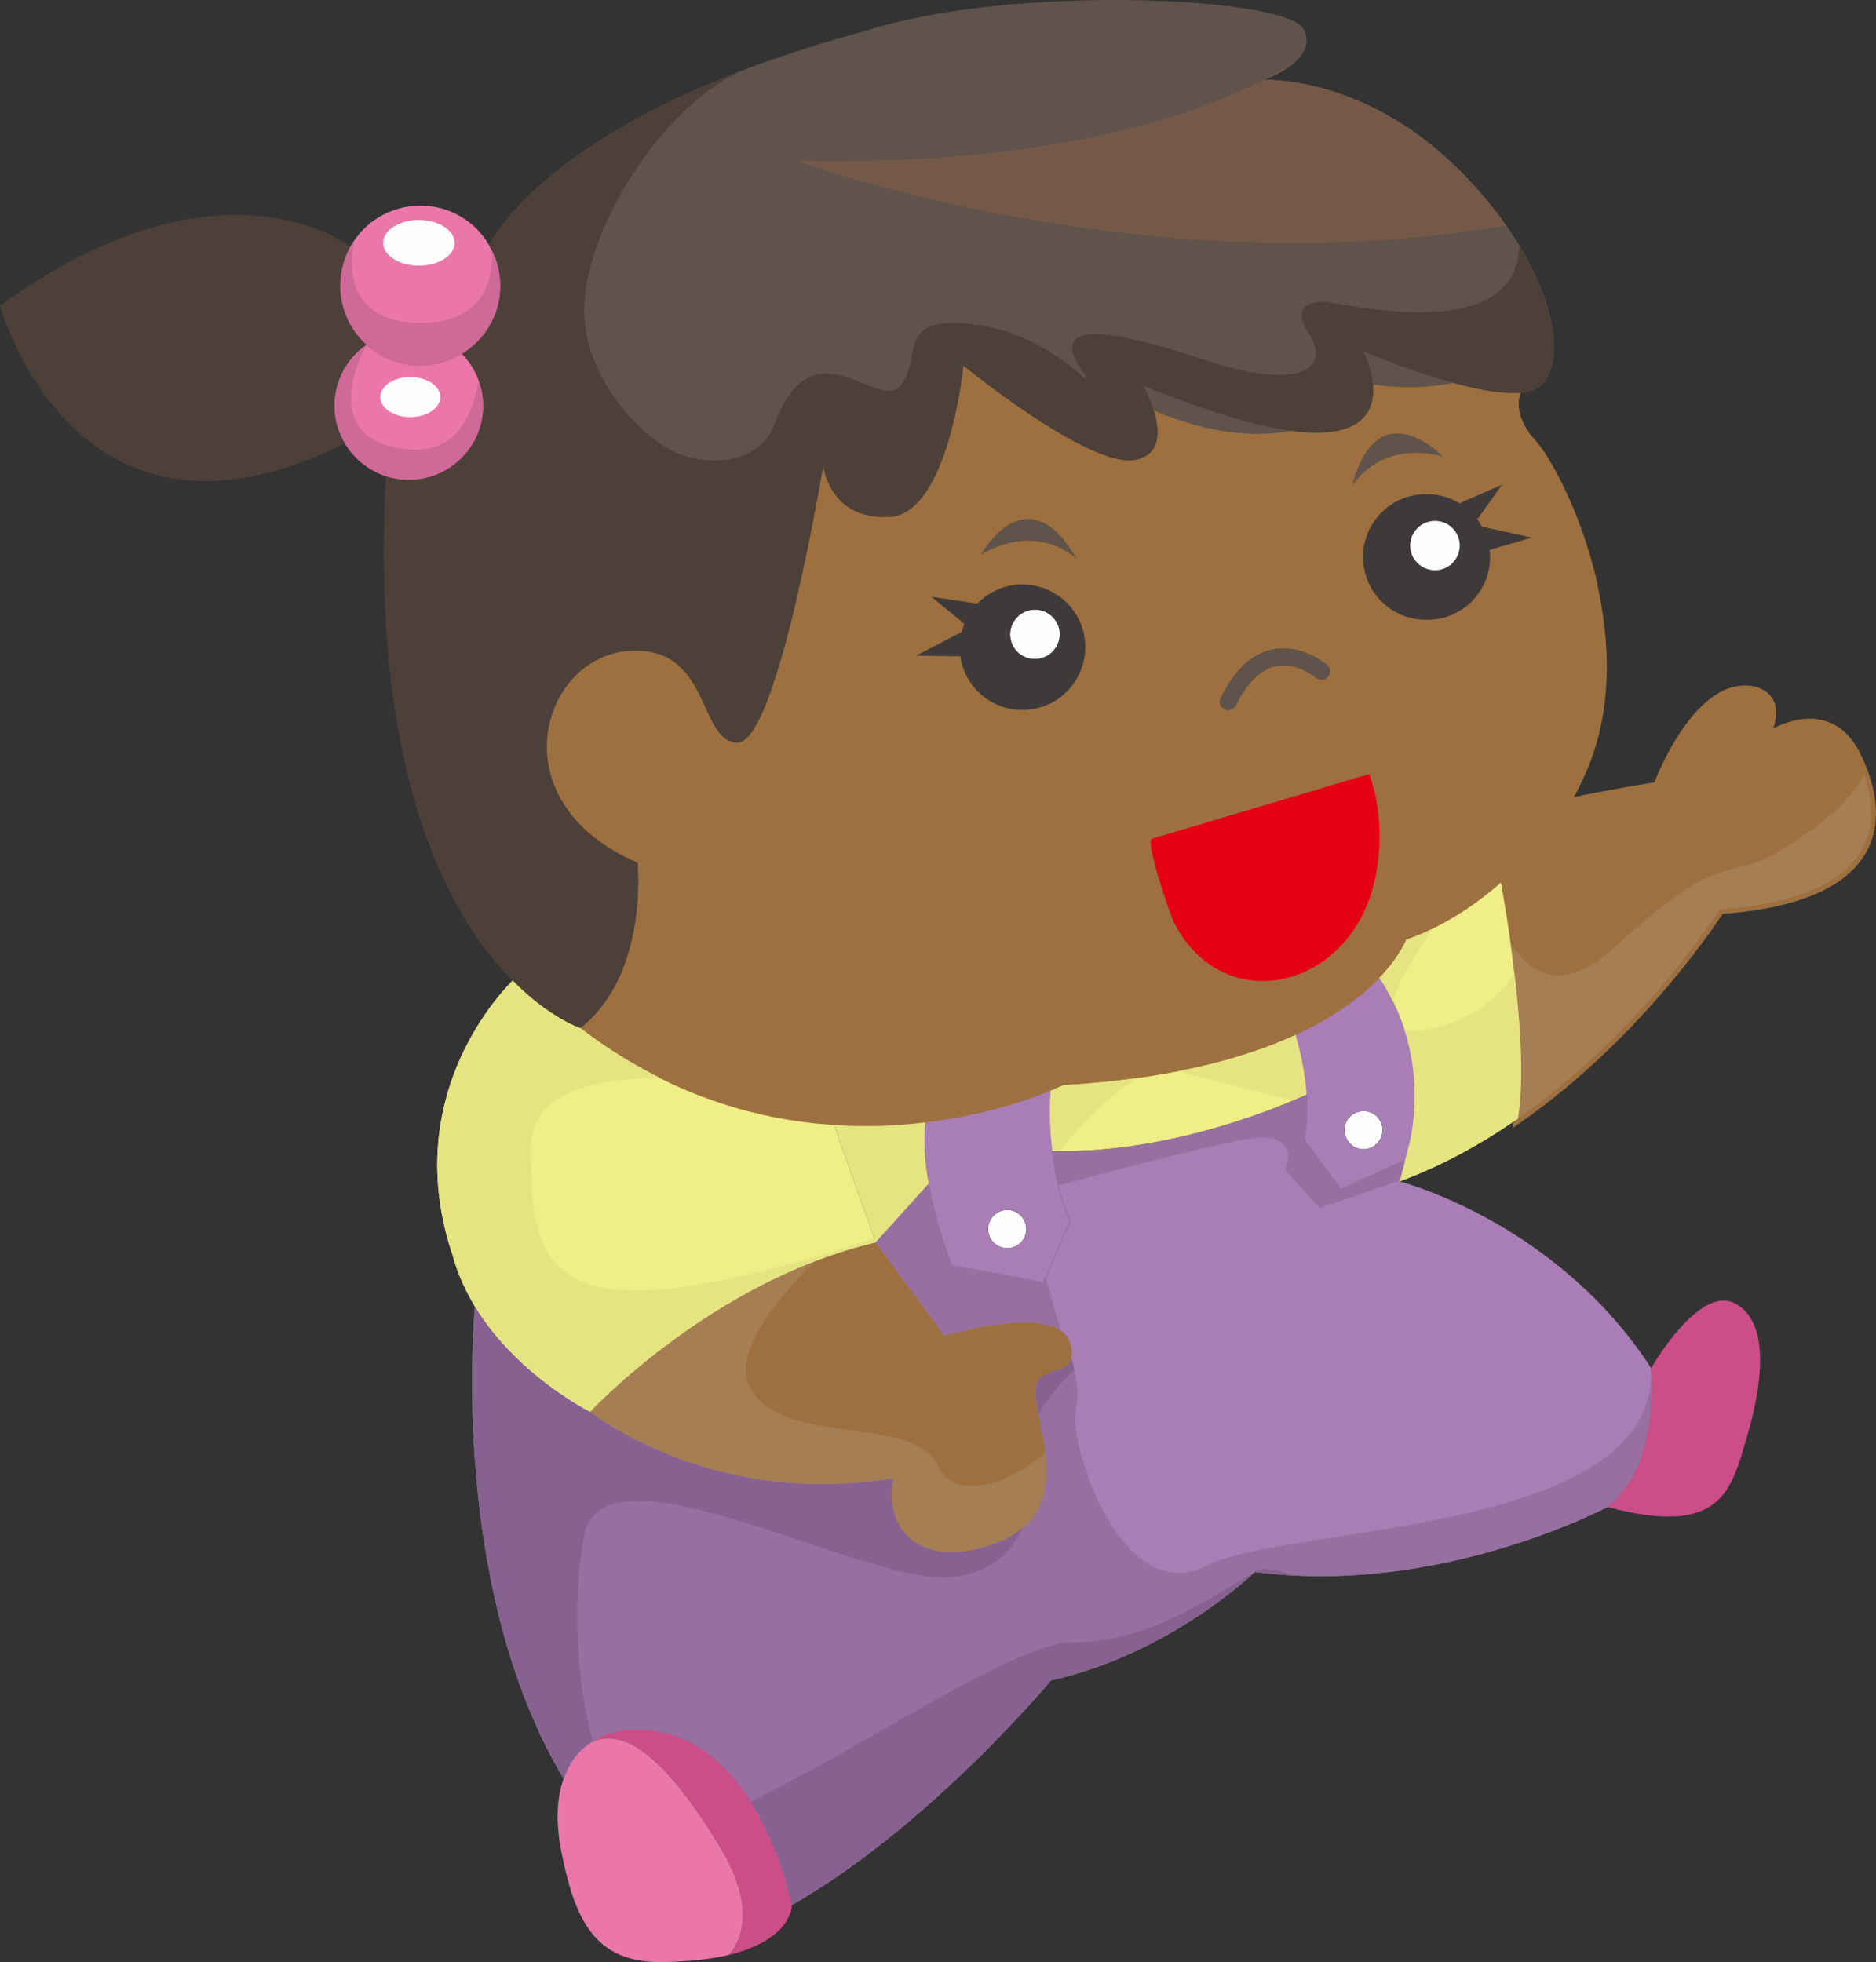 <svg version="1.1" xmlns="http://www.w3.org/2000/svg" xmlns:xlink="http://www.w3.org/1999/xlink" width="113.025" height="118.23" viewBox="0,0,113.025,118.23"><rect x="0" y="0" width="113.025" height="118.23" fill="#333333" stroke="none"/><g transform="translate(-184.1,-121.014)"><g data-paper-data="{&quot;isPaintingLayer&quot;:true}" fill-rule="evenodd" stroke-linecap="butt" stroke-linejoin="miter" stroke-miterlimit="10" stroke-dasharray="" stroke-dashoffset="0" style="mix-blend-mode: normal"><path d="M240.985,201.529c0,0 6.894,-2.064 7.584,0.47c0.689,2.518 -2.413,0.797 -2.07,3.315c0.346,2.534 2.179,7.01 -2.412,8.73c-4.606,1.72 -6.785,-0.922 -6.205,-3.91c-10.921,1.845 -18.271,-4.005 -18.271,-4.005c0,0 7.35,-7.917 17.237,-10.215zM290.406,165.501c0.262,-0.178 3.848,-2.602 5.612,1.158c1.847,3.894 1.379,8.494 -8.273,9.181c0,0 -4.647,7.351 -12.177,12.61c0.746,-4.294 -0.814,-13.133 -1.021,-14.221c1.573,-1.383 2.901,-3.02 3.93,-4.844h0.014c1.812,-0.38 3.634,-0.715 5.462,-1.005c0,0 2.413,-6.54 5.859,-5.742c1.849,0.551 0.719,2.631 0.594,2.863M266.316,154.612c0,1.005 0.4,1.968 1.112,2.678c0.712,0.71 1.676,1.108 2.682,1.107c1.005,0.001 1.969,-0.398 2.68,-1.108c0.711,-0.71 1.11,-1.673 1.11,-2.677c0,-0.152 -0.027,-0.289 -0.041,-0.426l2.566,-0.745l-3.02,-0.66c-0.084,-0.153 -0.165,-0.302 -0.275,-0.442l1.489,-2.091l-2.566,1.128c-0.58,-0.343 -1.227,-0.55 -1.944,-0.55c-1.006,-0.001 -1.971,0.397 -2.682,1.107c-0.712,0.71 -1.111,1.674 -1.111,2.679M268.84,177.671c0,0 -0.358,0.991 -1.64,2.327c-1.008,1.045 -2.595,2.284 -5.035,3.414c-3.103,1.432 -7.584,2.656 -14.01,3.028c0,0 6.274,-11.632 -5.682,-16.23c-11.956,-4.584 -19.996,2.823 -19.996,2.823c-8.439,-3.622 -5.861,-12.227 -0.69,-12.75c5.172,-0.51 4.303,5.507 6.73,5.507c2.399,0 5.157,-16.685 5.157,-16.685c0,0 0.358,3.277 3.972,3.097c3.613,-0.179 4.481,-9.127 4.481,-9.127c0,0 7.584,6.194 10.341,5.686c2.65,-0.497 0.678,-4.173 0.526,-4.46c17.678,7.214 13.472,-1.653 13.28,-2.066c0.356,0.138 6.122,2.588 9.169,2.493c-0.151,0.481 -0.275,1.597 0.98,3.001c0.91,0.991 2.676,4.265 3.627,8.301c-1.199,0.441 -11.694,4.86 -11.211,21.642M271.06,148.568c-0.359,-0.372 -4.014,-3.827 -5.488,1.748c1.958,-2.766 5.128,-1.858 5.488,-1.748M248.956,154.707c-2.938,-5.066 -5.599,-0.536 -5.766,-0.232c0.235,-0.152 3.117,-1.955 5.766,0.233M244.707,156.387c-0.658,0.189 -1.257,0.545 -1.737,1.033l-2.773,-0.413l1.987,1.624c-0.07,0.167 -0.111,0.331 -0.152,0.497l-2.759,1.431l2.675,0.04c0.028,0.152 0.042,0.291 0.084,0.428c0.258,0.972 0.894,1.801 1.766,2.302c0.873,0.501 1.91,0.634 2.88,0.368c2.013,-0.537 3.213,-2.615 2.677,-4.638c-0.555,-2.013 -2.628,-3.204 -4.649,-2.672M260.98,161.193c1.281,-0.262 2.399,0.688 2.412,0.702c0.22,0.177 0.54,0.153 0.731,-0.055c0.092,-0.103 0.138,-0.24 0.128,-0.378c-0.01,-0.138 -0.076,-0.266 -0.183,-0.354c-0.054,-0.054 -1.516,-1.277 -3.295,-0.934c-1.255,0.262 -2.317,1.252 -3.131,2.932c-0.062,0.122 -0.072,0.264 -0.028,0.393c0.044,0.13 0.139,0.236 0.263,0.295c0.068,0.038 0.145,0.057 0.222,0.056c0.197,-0.003 0.377,-0.114 0.468,-0.289c0.676,-1.378 1.487,-2.176 2.413,-2.368M266.178,176.225c1.24,-2.421 1.379,-5.96 0.426,-8.535l-13.099,3.896c-0.44,0.138 1.116,4.627 1.281,4.957c2.538,5.176 8.868,4.557 11.391,-0.318" data-paper-data="{&quot;origPos&quot;:null}" fill="#9e703f" stroke="#9e703f" stroke-width="0.5"/><path d="M283.579,203.45c0,0 2.879,-5.052 5.056,-3.896c2.176,1.143 1.611,5.038 0.688,8.137c-0.922,3.097 -1.488,5.974 -8.375,4.13c3.209,-2.52 2.632,-8.371 2.632,-8.371M231.808,235.802c0,0 0.068,2.078 -3.817,3.016c0.4,-0.398 1.999,-2.409 -0.55,-6.568c-2.742,-4.501 -5.373,-7.308 -7.7,-6.263c0.675,-0.456 1.515,-0.717 2.535,-0.743c7.466,-0.222 9.532,10.558 9.532,10.558" fill="#cb4e88" stroke="none" stroke-width="1"/><path d="M218.06,228.188c0.316,-0.92 0.854,-1.666 1.611,-2.16c0.027,-0.015 0.04,-0.027 0.07,-0.041c2.327,-1.047 4.958,1.763 7.7,6.263c2.549,4.159 0.95,6.168 0.55,6.568c-1.018,0.232 -2.327,0.4 -3.994,0.425c-4.133,0.055 -5.276,-2.643 -6.076,-6.65c-0.33,-1.665 -0.302,-3.177 0.139,-4.405M204.875,147.72c-1.193,-2.014 -0.62,-4.608 1.309,-5.933c0.884,0.81 2.04,1.257 3.238,1.253c0.886,-0.001 1.754,-0.249 2.506,-0.717c0.826,0.836 1.287,1.965 1.282,3.14c0,2.464 -2.011,4.46 -4.477,4.46c-0.482,0 -0.938,-0.069 -1.378,-0.219c-1.043,-0.333 -1.926,-1.04 -2.48,-1.984" fill="#eb77aa" stroke="none" stroke-width="1"/><path d="M211.928,142.324c-0.752,0.468 -1.62,0.716 -2.506,0.717c-1.199,0.004 -2.355,-0.444 -3.238,-1.255c-0.977,-0.879 -1.584,-2.146 -1.584,-3.564c-0,-0.819 0.209,-1.624 0.607,-2.34c0.854,-1.528 2.465,-2.475 4.215,-2.479c1.708,-0.004 3.288,0.903 4.146,2.38v0.015c0.441,0.717 0.675,1.544 0.675,2.425c0.008,1.68 -0.872,3.24 -2.315,4.101" fill="#eb77aa" stroke="none" stroke-width="1"/><path d="M246.838,160.675c-0.382,0.106 -0.79,0.055 -1.134,-0.141c-0.344,-0.196 -0.596,-0.522 -0.699,-0.904c-0.207,-0.799 0.267,-1.615 1.063,-1.832c0.794,-0.213 1.611,0.255 1.83,1.047c0.208,0.797 -0.26,1.625 -1.06,1.83" fill="#fefefe" stroke="none" stroke-width="1"/><path d="M270.561,155.375c0.821,-0.001 1.486,-0.666 1.488,-1.487c-0.002,-0.821 -0.667,-1.485 -1.488,-1.486c-0.827,0 -1.502,0.662 -1.502,1.486c0.002,0.396 0.161,0.776 0.442,1.055c0.282,0.279 0.662,0.434 1.059,0.432M270.092,150.79c0.686,0.003 1.358,0.194 1.943,0.552l2.563,-1.129l-1.488,2.092c0.105,0.139 0.197,0.287 0.275,0.442l3.017,0.661l-2.562,0.742c0.013,0.137 0.04,0.275 0.04,0.427c0,1.004 -0.399,1.968 -1.11,2.677c-0.71,0.71 -1.674,1.108 -2.678,1.108c-1.373,0.032 -2.656,-0.683 -3.352,-1.867c-0.696,-1.184 -0.696,-2.653 0,-3.837c0.696,-1.184 1.979,-1.899 3.352,-1.867" fill="#3f3a3a" stroke="none" stroke-width="1"/><path d="M269.059,153.888c0,-0.825 0.675,-1.487 1.502,-1.487c0.82,0.002 1.484,0.667 1.486,1.487c-0.002,0.82 -0.666,1.485 -1.486,1.487c-0.827,0 -1.502,-0.66 -1.502,-1.487" fill="#fefefe" stroke="none" stroke-width="1"/><path d="M247.899,158.844c-0.219,-0.794 -1.039,-1.26 -1.833,-1.044c-0.796,0.216 -1.269,1.032 -1.06,1.83c0.103,0.382 0.354,0.708 0.698,0.904c0.344,0.196 0.752,0.246 1.134,0.14c0.799,-0.204 1.267,-1.032 1.061,-1.83M249.359,159.024c0.537,2.023 -0.663,4.101 -2.673,4.638c-0.97,0.266 -2.006,0.133 -2.878,-0.368c-0.872,-0.501 -1.507,-1.33 -1.765,-2.302c-0.041,-0.138 -0.054,-0.277 -0.082,-0.427l-2.673,-0.041l2.755,-1.432c0.038,-0.169 0.089,-0.334 0.152,-0.495l-1.983,-1.624l2.768,0.412c0.48,-0.489 1.079,-0.844 1.737,-1.033c2.018,-0.531 4.087,0.66 4.642,2.672" fill="#3f3a3a" stroke="none" stroke-width="1"/><path d="M257.638,163.07c0.813,-1.678 1.873,-2.67 3.128,-2.931c1.777,-0.344 3.236,0.879 3.293,0.936c0.106,0.088 0.171,0.216 0.181,0.354c0.01,0.138 -0.036,0.273 -0.127,0.376c-0.193,0.207 -0.511,0.233 -0.731,0.055c-0.011,-0.014 -1.129,-0.965 -2.411,-0.702c-0.922,0.191 -1.734,0.992 -2.41,2.368c-0.091,0.175 -0.271,0.287 -0.469,0.289c-0.077,0.001 -0.153,-0.018 -0.22,-0.056c-0.124,-0.059 -0.219,-0.165 -0.263,-0.295c-0.044,-0.13 -0.034,-0.272 0.029,-0.394" data-paper-data="{&quot;origPos&quot;:null}" fill="#5f534b" stroke="none" stroke-width="1"/><path d="M253.506,171.551l13.087,-3.895c0.95,2.573 0.813,6.113 -0.427,8.535c-2.522,4.875 -8.845,5.493 -11.379,0.316c-0.166,-0.329 -1.722,-4.817 -1.281,-4.957z" fill="#e50113" stroke="none" stroke-width="1"/><path d="M247.402,186.736c-1.253,0.511 -3.981,1.487 -7.576,1.914c-1.667,0.207 -3.512,0.289 -5.484,0.152c-4.669,-0.304 -10.043,-1.804 -15.277,-5.837c4.132,-3.263 3.444,-9.968 3.444,-9.968c0,0 8.032,-7.406 19.976,-2.822c11.944,4.598 5.675,16.231 5.675,16.231c0,0 -0.261,0.124 -0.758,0.33M268.825,177.635c-0.482,-16.78 10.001,-21.2 11.2,-21.64c0.855,3.635 1.032,7.901 -0.688,11.661c-0.277,0.606 -0.567,1.168 -0.87,1.694h-0.013c-1.028,1.823 -2.355,3.461 -3.926,4.844c-2.948,2.617 -5.703,3.442 -5.703,3.442" data-paper-data="{&quot;origPos&quot;:null}" fill="#9e703f" stroke="#9e703f" stroke-width="0.5"/><path d="M271.042,148.533c-0.357,-0.109 -3.526,-1.019 -5.482,1.747c1.474,-5.575 5.125,-2.119 5.482,-1.747M248.96,154.673c-2.647,-2.187 -5.525,-0.386 -5.76,-0.232c0.166,-0.306 2.825,-4.835 5.76,0.232" data-paper-data="{&quot;origPos&quot;:null}" fill="#5f534b" stroke="none" stroke-width="1"/><path d="M184.1,139.433c13.267,-9.636 21.024,-3.606 21.024,-3.606l0.082,0.055c-0.387,0.687 -0.607,1.499 -0.607,2.34c-0.004,1.36 0.572,2.657 1.585,3.565c-1.929,1.326 -2.501,3.919 -1.309,5.933c-16.296,8.193 -20.775,-8.287 -20.775,-8.287" data-paper-data="{&quot;origPos&quot;:null}" fill="#4d4038" stroke="none" stroke-width="1"/><path d="M266.262,142.199c0.193,0.413 4.396,9.28 -13.267,2.067c0.152,0.288 2.122,3.964 -0.523,4.46c-2.755,0.509 -10.333,-5.685 -10.333,-5.685c0,0 -0.866,8.946 -4.476,9.126c-3.61,0.181 -3.967,-3.097 -3.967,-3.097c0,0 -2.756,16.686 -5.153,16.686c-2.424,0 -1.556,-6.017 -6.723,-5.507c-5.166,0.523 -7.743,9.128 0.689,12.748c0,0 0.688,6.705 -3.443,9.967c0,0 -1.847,-0.593 -4.078,-2.863c-3.749,-3.785 -8.582,-12.238 -7.632,-30.398c0.441,0.152 0.895,0.22 1.377,0.22c2.465,0 4.478,-1.996 4.478,-4.461c0.004,-1.175 -0.457,-2.303 -1.283,-3.139c1.442,-0.861 2.322,-2.42 2.315,-4.1c0,-0.881 -0.233,-1.708 -0.675,-2.425v-0.015c0.277,-0.562 4.175,-7.915 22.552,-12.87c8.955,-2.918 25.486,-2.066 26.506,-0.166c1.046,1.887 -2.399,3.085 -2.399,3.085c0,0 5.843,-0.331 11.533,5.175c5.687,5.508 7.066,11.523 5.165,13.246c-0.332,0.287 -0.855,0.425 -1.503,0.44c-3.044,0.095 -8.801,-2.354 -9.16,-2.493" data-paper-data="{&quot;origPos&quot;:null}" fill="#5f534b" stroke="none" stroke-width="1"/><path d="M244.785,196.223c-0.634,0 -1.157,-0.511 -1.157,-1.144c0,-0.634 0.523,-1.156 1.157,-1.156c0.633,0 1.143,0.522 1.143,1.156c0.001,0.304 -0.119,0.595 -0.334,0.81c-0.215,0.215 -0.506,0.335 -0.809,0.334M265.105,189.104c-0.001,-0.303 0.12,-0.594 0.334,-0.808c0.214,-0.214 0.506,-0.334 0.809,-0.334c0.303,-0.001 0.595,0.119 0.809,0.333c0.215,0.214 0.335,0.505 0.335,0.809c0,0.633 -0.511,1.157 -1.144,1.157c-0.634,0 -1.143,-0.524 -1.143,-1.157" fill="#fefefe" stroke="none" stroke-width="1"/><path d="M268.894,190.371l-0.152,0.606l-0.083,-0.027l-3.787,1.72l-2.179,-2.987c0.166,-0.952 0.18,-1.873 0.125,-2.712c-0.109,-1.681 -0.523,-3.042 -0.661,-3.594c2.438,-1.13 4.023,-2.368 5.028,-3.414l0.096,0.083c3.335,5.164 1.613,10.324 1.613,10.324zM267.392,189.104c0,-0.632 -0.509,-1.142 -1.143,-1.142c-0.635,0 -1.145,0.51 -1.145,1.142c-0.002,0.635 0.51,1.152 1.145,1.157c0.633,0 1.143,-0.524 1.143,-1.157zM247.499,190.371c0.139,1.321 0.455,2.836 1.075,4.241l-1.613,3.676l-5.51,-1.033c0,0 -0.936,-2.257 -1.391,-4.915c-0.22,-1.17 -0.331,-2.423 -0.22,-3.58l-0.014,-0.11c3.596,-0.426 6.323,-1.404 7.576,-1.914c-0.042,0.469 -0.11,1.888 0.098,3.634M244.784,196.223c0.635,0 1.145,-0.51 1.145,-1.143c0,-0.634 -0.511,-1.156 -1.145,-1.156c-0.633,0 -1.156,0.522 -1.156,1.156c0,0.633 0.523,1.143 1.156,1.143" fill="#a97db5" stroke="none" stroke-width="1"/><path d="M283.579,203.45c0,0 0.578,5.851 -2.631,8.371c0,0 -10.113,5.395 -21.243,3.909c0,0 -5.056,4.928 -12.288,6.54c0,0 -7.343,8.823 -15.609,13.533c0,0 -2.066,-10.781 -9.533,-10.559c-1.019,0.026 -1.859,0.287 -2.535,0.743c-0.028,0.014 -0.042,0.026 -0.07,0.041c-0.756,0.494 -1.294,1.24 -1.61,2.16c-6.378,-10.654 -5.594,-25.413 -5.347,-28.428c2.55,4.17 6.93,6.333 6.93,6.333c0,0 7.344,5.851 18.254,4.007c-0.579,2.988 1.599,5.629 6.199,3.908c4.587,-1.721 2.755,-6.194 2.41,-8.728c-0.343,-2.518 2.756,-0.797 2.068,-3.317c-0.689,-2.532 -7.578,-0.468 -7.578,-0.468l-4.133,-5.615l3.197,-3.54c0.455,2.658 1.391,4.915 1.391,4.915l5.511,1.033l1.612,-3.676c-0.619,-1.405 -0.937,-2.919 -1.075,-4.241c7.384,0.193 14.438,-2.988 15.318,-3.401c0.055,0.84 0.043,1.763 -0.123,2.713l2.177,2.986l3.788,-1.72l0.083,0.028l-0.317,1.226c0,0 9.422,2.409 15.155,11.247" fill="#a97db5" stroke="none" stroke-width="1"/><path d="M267.186,179.963c1.28,-1.337 1.638,-2.327 1.638,-2.327c0,0 2.756,-0.825 5.703,-3.441c0.207,1.087 1.765,9.926 1.02,14.22c-2.149,1.502 -4.546,2.838 -7.122,3.788l0.317,-1.226l0.152,-0.606c0,0 1.721,-5.163 -1.612,-10.324l-0.096,-0.084M248.161,186.406c6.419,-0.373 10.896,-1.597 13.996,-3.029c0.138,0.551 0.551,1.913 0.661,3.593c-0.882,0.414 -7.934,3.593 -15.319,3.4c-0.207,-1.747 -0.138,-3.165 -0.097,-3.634c0.498,-0.206 0.758,-0.33 0.758,-0.33" fill="#efee87" stroke="none" stroke-width="1"/><path d="M239.84,188.759c-0.11,1.158 0,2.411 0.22,3.58l-3.197,3.54l-2.52,-7.076c1.828,0.125 3.664,0.074 5.483,-0.153z" fill="#e5e481" stroke="none" stroke-width="1"/><path d="M212.714,199.746c-0.55,-0.922 -1.033,-1.94 -1.336,-3.07c-3.128,-9.251 2.52,-15.488 3.609,-16.575c2.233,2.271 4.078,2.863 4.078,2.863c5.235,4.033 10.608,5.535 15.277,5.839l2.522,7.075c-9.877,2.299 -17.22,10.216 -17.22,10.216c0,0 -4.38,-2.163 -6.93,-6.333v-0.015" fill="#efee87" stroke="none" stroke-width="1"/><path d="M253.616,145.749c-0.23,-0.749 -0.562,-1.372 -0.62,-1.484c3.98,1.627 6.843,2.43 8.898,2.704c-1.71,0.335 -4.511,0.387 -8.278,-1.22M266.816,144.184c-0.082,-0.981 -0.497,-1.86 -0.555,-1.985c0.236,0.092 2.799,1.177 5.392,1.885c-1.304,0.273 -2.928,0.378 -4.837,0.1" data-paper-data="{&quot;origPos&quot;:null}" fill="#5f534b" stroke="none" stroke-width="1"/><path d="M207.355,149.704c0.44,0.152 0.895,0.22 1.377,0.22c2.467,0 4.478,-1.998 4.478,-4.461c0.005,-1.175 -0.456,-2.303 -1.281,-3.139c1.443,-0.862 2.323,-2.422 2.315,-4.102c0,-0.881 -0.234,-1.708 -0.677,-2.438c0.237,-0.483 3.151,-5.962 15.574,-10.64c-4.92,1.854 -10.225,10 -9.827,15.163c0.227,2.952 2.399,6.122 4.9,7.66c1.93,1.191 5.554,1.293 6.561,-1.421c2.295,-6.196 6.199,-0.688 7.577,-2.294c1.378,-1.606 -0.46,-4.361 4.59,-3.673c5.052,0.688 7.808,5.05 6.2,2.525c-1.607,-2.526 1.149,-2.525 7.349,-0.46c6.198,2.067 7.805,0.46 6.428,-1.606c-1.377,-2.064 1.149,-1.835 1.149,-1.835c9,1.757 11.512,-0.448 11.566,-3.398c2.327,3.834 2.641,7.224 1.292,8.447c-0.332,0.289 -0.855,0.425 -1.502,0.44c-3.045,0.096 -8.804,-2.354 -9.163,-2.492c0.193,0.413 4.396,9.28 -13.265,2.066c0.15,0.287 2.12,3.963 -0.524,4.46c-2.754,0.508 -10.332,-5.686 -10.332,-5.686c0,0 -0.868,8.948 -4.478,9.127c-3.61,0.18 -3.967,-3.097 -3.967,-3.097c0,0 -2.754,16.685 -5.153,16.685c-2.424,0 -1.555,-6.017 -6.721,-5.507c-5.167,0.523 -7.743,9.128 0.689,12.75c0,0 0.688,6.704 -3.445,9.965c0,0 -1.845,-0.59 -4.078,-2.861c-3.747,-3.786 -8.582,-12.24 -7.632,-30.398" data-paper-data="{&quot;origPos&quot;:null}" fill="#4d4038" stroke="none" stroke-width="1"/><path d="M232.152,130.713c17.009,0.298 25.87,-3.375 29.991,-5.983c-0.769,0.699 -1.915,1.101 -1.915,1.101c0,0 5.842,-0.33 11.53,5.176c1.139,1.098 2.171,2.301 3.083,3.594c-22.075,3.786 -42.689,-3.888 -42.689,-3.888" data-paper-data="{&quot;origPos&quot;:null}" fill="#755948" stroke="none" stroke-width="1"/><path d="M275.11,177.84c1.206,1.931 3.211,3.108 6.408,0.14c6.428,-5.966 6.428,-3.671 9.872,-5.737c1.672,-1.002 3.989,-2.6 5.016,-4.555c1.25,3.627 0.082,7.491 -8.694,8.117c0,0 -4.642,7.352 -12.165,12.61c0.476,-2.742 0.012,-7.327 -0.438,-10.574M219.643,206.093c0,0 5.571,-6 13.531,-9.07c-2.447,2.434 -5.123,5.786 -3.777,7.803c2.295,3.442 9.873,1.375 11.25,4.59c0.776,1.808 3.81,1.433 6.437,-0.88c0.254,2.13 -0.044,4.368 -2.988,5.473c-4.6,1.72 -6.778,-0.922 -6.199,-3.909c-10.91,1.844 -18.254,-4.007 -18.254,-4.007" data-paper-data="{&quot;origPos&quot;:null}" fill="#a57e54" stroke="none" stroke-width="1"/><path d="M214.987,180.101c2.233,2.271 4.078,2.863 4.078,2.863c1.499,1.153 3.107,2.157 4.802,2.996c-4.22,0.029 -7.787,0.992 -7.787,4.18c0,7.803 1.148,11.704 19.976,5.739c0.255,-0.082 0.48,-0.16 0.723,-0.24l0.085,0.24c-9.877,2.297 -17.221,10.214 -17.221,10.214c0,0 -4.38,-2.162 -6.928,-6.333v-0.014c-0.55,-0.923 -1.034,-1.941 -1.338,-3.07c-3.127,-9.252 2.522,-15.487 3.61,-16.575M255.117,185.554c2.896,-0.568 5.215,-1.333 7.04,-2.178c0.137,0.553 0.55,1.914 0.66,3.595c-0.129,0.061 -0.407,0.187 -0.786,0.348c-2.237,-0.54 -5.136,-1.257 -6.914,-1.765M247.95,190.37c-0.15,0 -0.299,0.005 -0.45,0c-0.208,-1.746 -0.14,-3.165 -0.098,-3.634c0.497,-0.205 0.758,-0.33 0.758,-0.33c1.68,-0.099 3.22,-0.255 4.642,-0.459c-1.866,0.944 -3.777,3.084 -4.851,4.424M268.825,177.636c0,0 0.632,-0.195 1.6,-0.67c-1.078,1.545 -2.075,3.194 -2.41,4.391c-0.215,-0.434 -0.45,-0.873 -0.733,-1.31l-0.096,-0.084c1.28,-1.337 1.639,-2.327 1.639,-2.327M268.894,190.37c0,0 1.106,-3.33 -0.186,-7.316c1.619,0.354 5.258,-0.889 6.626,-3.464c0.355,3 0.608,6.549 0.213,8.826c-2.15,1.5 -4.545,2.836 -7.122,3.787l0.317,-1.226l0.152,-0.606z" fill="#e5e481" stroke="none" stroke-width="1"/><path d="M247.09,197.992l0.905,3.163c0,0 0.014,0.033 0.019,0.04c-1.81,-1.26 -7.017,0.3 -7.017,0.3l-4.134,-5.617l3.198,-3.54c0.299,1.681 0.764,3.329 1.39,4.918l5.51,1.031l0.13,-0.295zM263.608,193.812l-2.066,-2.295c0,0 1.148,-2.523 -2.526,-1.835c-2.99,0.56 -9.021,2.184 -11.162,2.77c-0.164,-0.685 -0.283,-1.381 -0.355,-2.082c7.384,0.193 14.438,-2.986 15.318,-3.4c0.057,0.84 0.043,1.761 -0.123,2.712l2.177,2.988l3.788,-1.721l0.083,0.029l-0.302,1.168z" fill="#976fa1" stroke="none" stroke-width="1"/><path d="M212.714,199.76c2.55,4.17 6.93,6.333 6.93,6.333c0,0 7.343,5.851 18.252,4.007c-0.577,2.987 1.6,5.63 6.2,3.909c4.588,-1.721 2.754,-6.195 2.411,-8.728c-0.29,-2.133 1.877,-1.237 2.134,-2.435c0.28,0.938 0.497,2.114 0.272,3.127c-0.459,2.064 2.754,11.93 7.807,9.407c5.05,-2.523 27.313,-1.835 26.86,-11.93c0,0 0.577,5.85 -2.633,8.37c0,0 -10.11,5.397 -21.242,3.91c0,0 -5.057,4.929 -12.288,6.539c0,0 -7.343,8.825 -15.608,13.534c0,0 -2.068,-10.78 -9.534,-10.56c-1.02,0.027 -1.86,0.289 -2.534,0.744c-0.029,0.012 -0.042,0.026 -0.07,0.041c-0.757,0.494 -1.295,1.238 -1.61,2.16c-6.38,-10.654 -5.594,-25.414 -5.347,-28.427" fill="#976fa1" stroke="none" stroke-width="1"/><path d="M246.68,206.262c-0.07,-0.35 -0.132,-0.68 -0.173,-0.981c-0.292,-2.133 1.877,-1.236 2.134,-2.435c0.066,0.22 0.127,0.454 0.18,0.694c-0.806,0.776 -1.68,1.76 -2.14,2.722M261.95,215.935c-0.751,-0.039 -1.5,-0.108 -2.245,-0.206c0.524,-0.302 1.307,-0.185 2.245,0.206M212.714,199.76c2.55,4.17 6.93,6.333 6.93,6.333c0,0 7.343,5.851 18.252,4.007c-0.577,2.987 1.6,5.63 6.2,3.909c0.597,-0.215 1.152,-0.535 1.637,-0.945c-0.761,1.592 -2.166,2.897 -4.627,3.004c-5.28,0.231 -20.664,-8.49 -21.812,-2.523c-0.667,3.47 -0.551,8.561 0.516,12.401c-0.023,0.016 -0.047,0.026 -0.069,0.041c-0.029,0.012 -0.042,0.026 -0.07,0.041c-0.757,0.494 -1.295,1.238 -1.61,2.16c-6.38,-10.654 -5.594,-25.414 -5.347,-28.427M248.684,219.97c4.592,0 8.036,-2.514 11.02,-4.24c0,0 -5.056,4.928 -12.286,6.54c0,0 -7.345,8.824 -15.61,13.533c0,0 -0.64,-3.318 -2.481,-6.234c6.564,-3.146 16.007,-9.599 19.357,-9.599" fill="#876290" stroke="none" stroke-width="1"/><path d="M205.206,135.881c0.078,-0.14 0.17,-0.27 0.259,-0.399c-0.57,2.254 0.117,5.096 4.128,4.984c3.554,-0.099 4.218,-2.4 4.142,-4.35c0.334,0.652 0.508,1.374 0.508,2.106c0.008,1.68 -0.872,3.24 -2.315,4.101c-1.818,1.129 -4.166,0.91 -5.744,-0.536c-1.012,-0.908 -1.589,-2.205 -1.584,-3.565c0,-0.841 0.22,-1.652 0.606,-2.34" fill="#cf6997" stroke="none" stroke-width="1"/><path d="M207.183,135.647c0,-0.761 0.964,-1.376 2.152,-1.376c1.189,0 2.154,0.616 2.154,1.376c0,0.761 -0.965,1.376 -2.154,1.376c-1.188,0 -2.152,-0.615 -2.152,-1.376" fill="#fefefe" stroke="none" stroke-width="1"/><path d="M206.184,141.787c0,0 -3.134,5.39 2.032,6.25c3.426,0.57 4.425,-2.184 4.71,-4.108c0.175,0.481 0.285,0.992 0.285,1.534c0,2.464 -2.013,4.46 -4.478,4.46c-0.482,0 -0.936,-0.067 -1.377,-0.22c-1.043,-0.333 -1.926,-1.039 -2.48,-1.983c-1.193,-2.014 -0.62,-4.608 1.309,-5.933M211.76,142.413c0.055,-0.032 0.115,-0.056 0.168,-0.09c0.026,0.026 0.044,0.058 0.07,0.085c-0.079,0.003 -0.158,0.005 -0.237,0.005" fill="#cf6997" stroke="none" stroke-width="1"/><path d="M207.011,144.941c0,-0.666 0.808,-1.207 1.807,-1.207c1,0 1.809,0.541 1.809,1.207c0,0.664 -0.809,1.204 -1.809,1.204c-0.998,0 -1.808,-0.541 -1.808,-1.205" fill="#fefefe" stroke="none" stroke-width="1"/></g></g></svg>